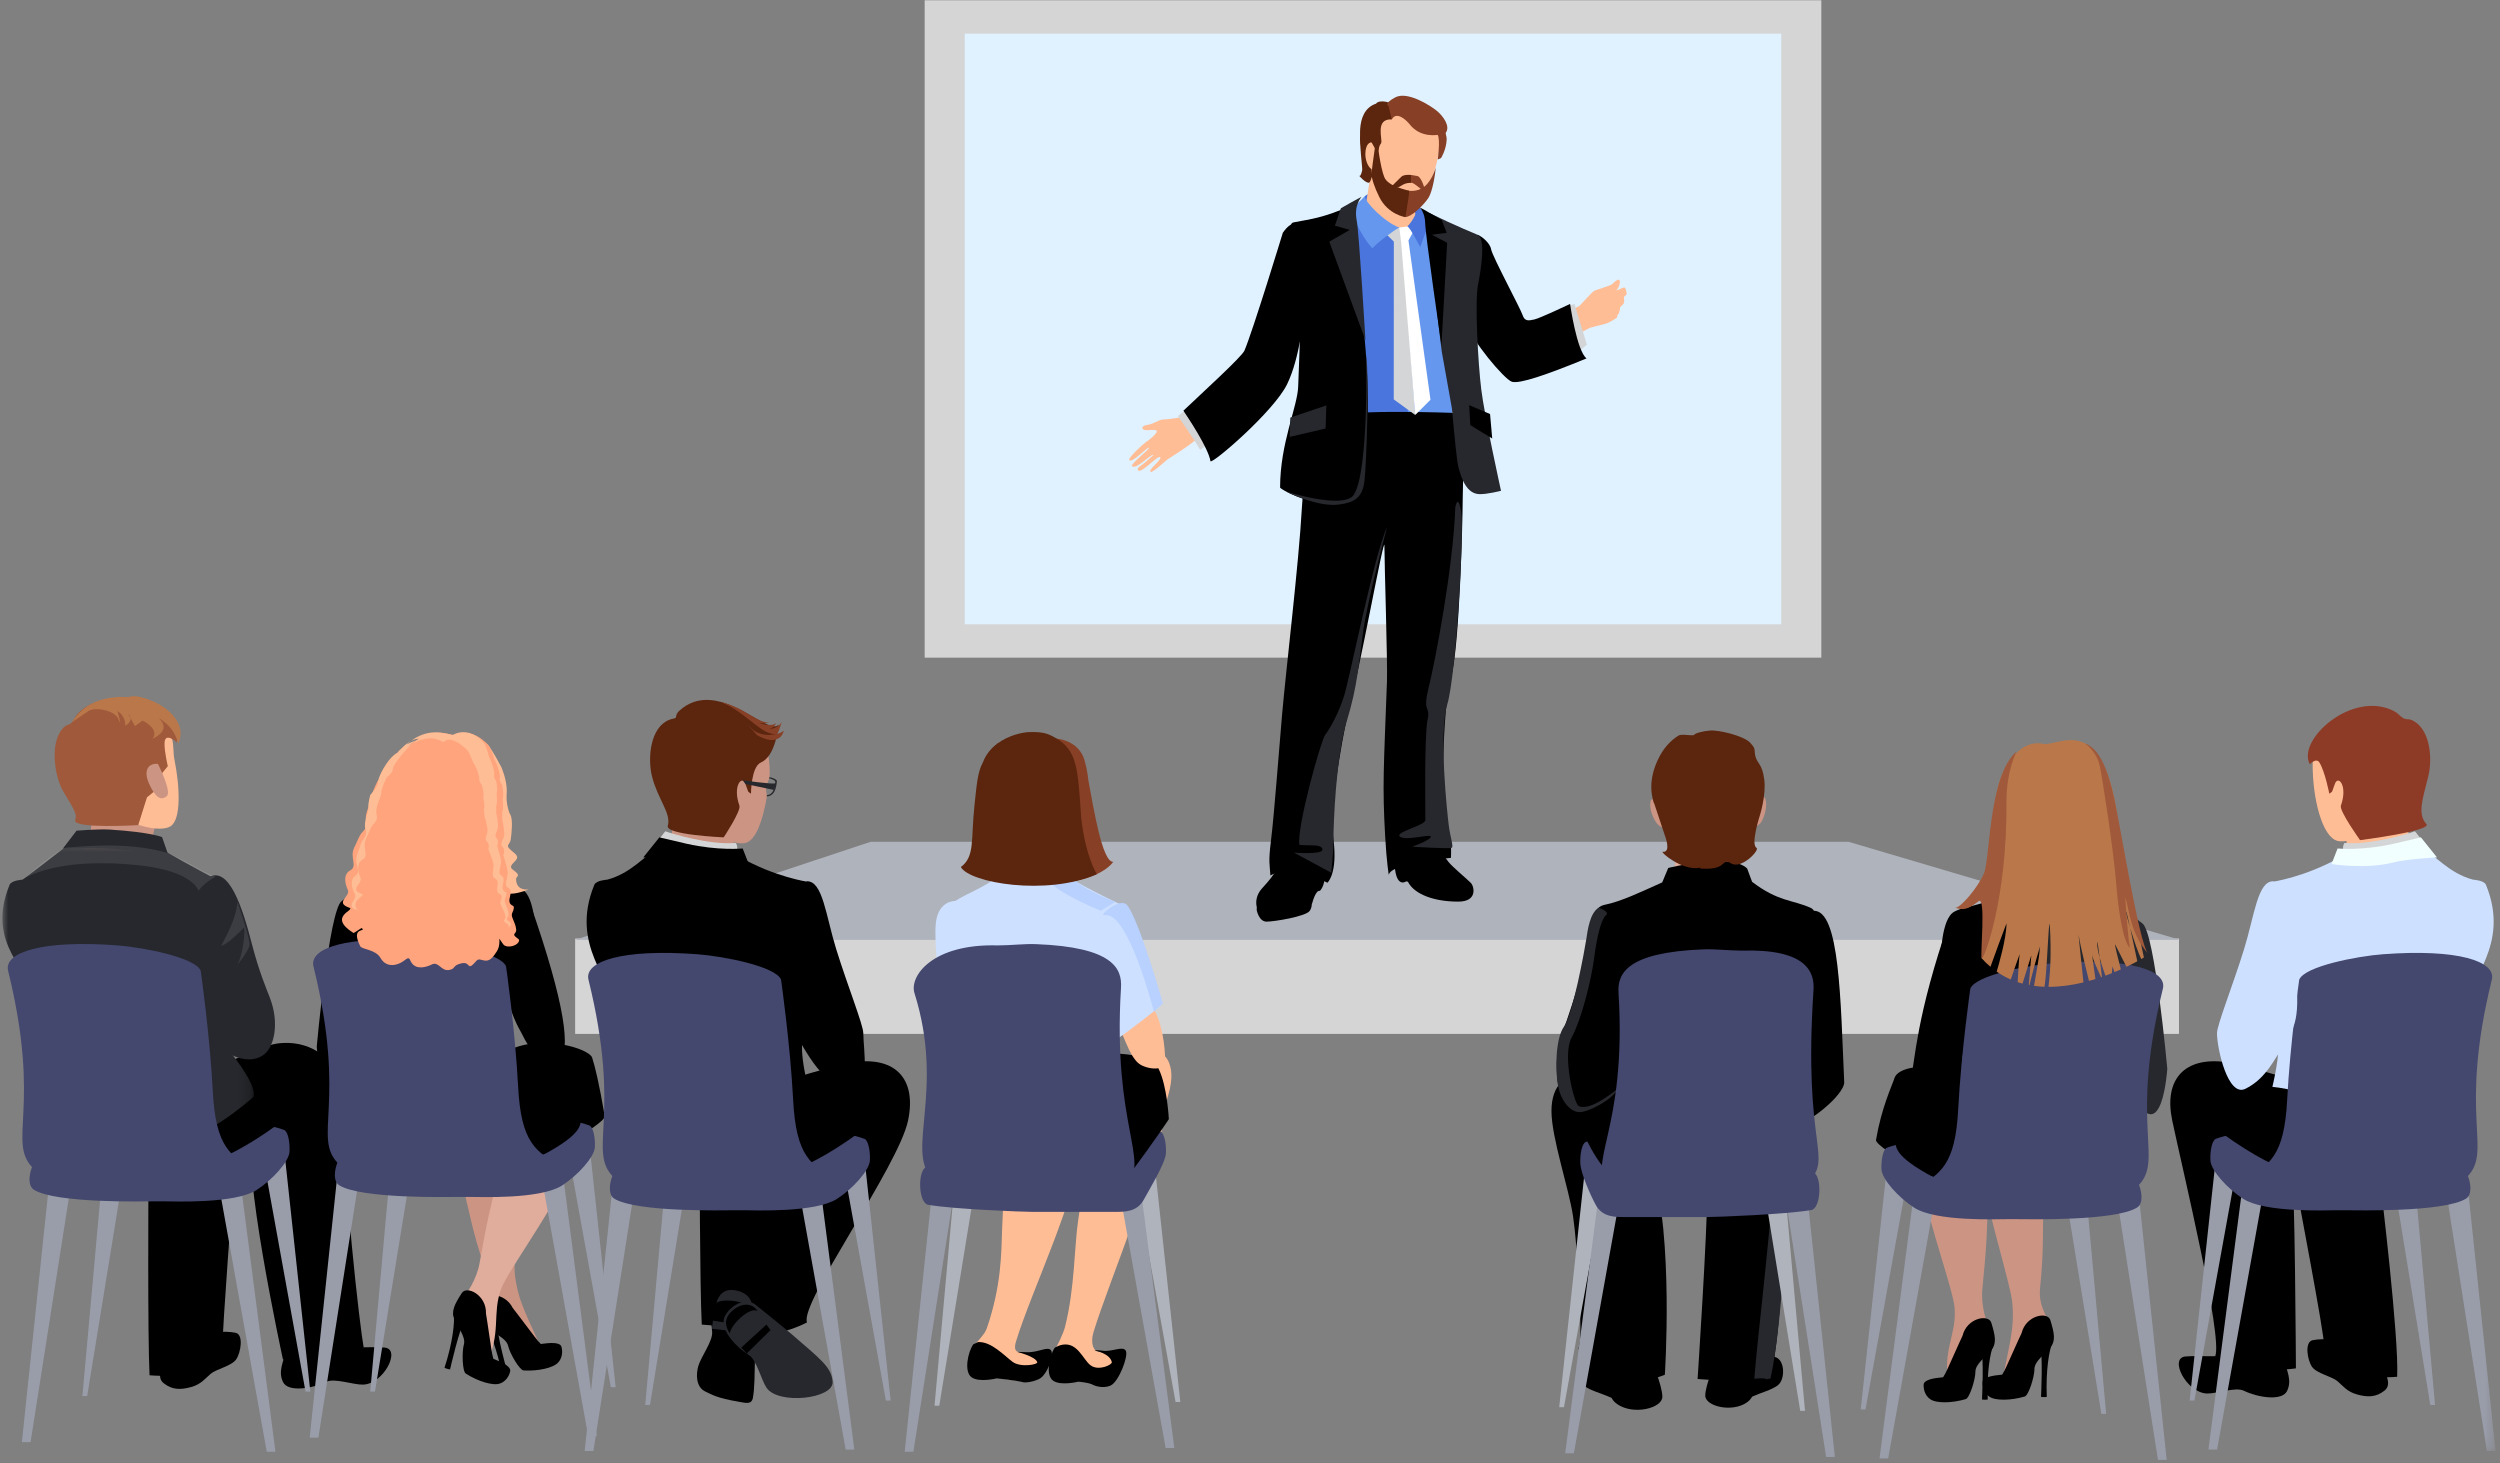<?xml version="1.0" encoding="UTF-8"?>
<svg width="217px" height="127px" viewBox="0 0 217 127" version="1.1" xmlns="http://www.w3.org/2000/svg" xmlns:xlink="http://www.w3.org/1999/xlink">
    <rect x="0" y="0" width="217" height="127" fill="#808080" stroke="none"/>
    <!-- Generator: Sketch 54.1 (76490) - https://sketchapp.com -->
    <title>violet - icon 5</title>
    <desc>Created with Sketch.</desc>
    <defs>
        <polygon id="path-1" points="0.034 0.409 4.455 0.409 4.455 23.804 0.034 23.804"></polygon>
        <polygon id="path-3" points="0 0.302 21.827 0.302 21.827 26.583 0 26.583"></polygon>
        <polygon id="path-5" points="1.022 3.698 0.582 2.45 4.315 0.07 4.823 0.646 4.676 2.078 4.515 2.362 3.737 2.784 2.307 3.111"></polygon>
    </defs>
    <g id="HD-Desktop" stroke="none" stroke-width="1" fill="none" fill-rule="evenodd">
        <g id="Main-HD-Desktop" transform="translate(-1056, -180)">
            <g id="1-promo" transform="translate(165, 179)">
                <g id="1" transform="translate(570, 0)">
                    <g id="icons/vector/2" transform="translate(321.208, 0)">
                        <g id="Group-312">
                            <polygon id="Fill-1" fill="#D5D5D5" points="49.715 90.742 188.928 90.742 188.928 82.466 49.715 82.466"></polygon>
                            <polygon id="Fill-2" fill="#AFB3BC" points="189.01 82.579 49.715 82.579 75.361 74.069 160.25 74.069"></polygon>
                            <g id="Group-311" transform="translate(0, 0.743)">
                                <path d="M206.437,103.194 C206.437,103.194 208.041,116.414 207.865,119.76 C203.437,120.144 201.469,118.062 201.522,117.07 C201.571,116.078 199.086,103.316 199.003,102.566 C198.92,101.818 197.208,96.285 199.197,95.261 C205.8,91.854 206.437,103.194 206.437,103.194" id="Fill-3" fill="#000000"></path>
                                <path d="M204.217,95.726 C201.676,94.834 194.69,92.668 192.988,92.445 C189.393,91.968 187.594,93.95 188.342,97.519 C189.182,101.52 192.755,116.334 192.073,117.976 C195.304,119.692 199.078,119.028 199.078,119.028 C199.078,119.028 198.997,102.464 198.697,101.134 C198.397,99.803 204.217,95.726 204.217,95.726" id="Fill-5" fill="#000000"></path>
                                <path d="M197.903,117.922 C198.353,119.344 198.74,120.096 198.308,120.996 C197.876,121.896 195.775,121.564 194.556,120.972 C193.833,120.622 192.208,121.236 191.367,121.214 C189.573,121.164 188.026,118.122 189.499,117.998 C190.97,117.874 192.836,118.192 193.506,117.632 C194.173,117.072 197.903,117.922 197.903,117.922" id="Fill-7" fill="#000000"></path>
                                <path d="M206.594,118.568 C206.757,119.48 207.491,120.388 206.757,120.97 C206.024,121.548 205.29,121.548 204.392,121.298 C203.496,121.05 203.169,120.553 202.681,120.14 C202.191,119.726 200.885,119.48 200.476,118.898 C200.072,118.32 199.801,116.722 200.538,116.584 C201.552,116.39 202.823,116.52 204.852,117.034 L206.594,118.568 Z" id="Fill-9" fill="#000000"></path>
                                <path d="M208.9,68.045 C208.64,68.912 208.659,72.092 208.989,73.433 C209.309,74.774 210.899,76.584 210.899,76.584 L203.503,77.996 C203.503,77.996 204.148,72.922 202.771,71.956 C201.921,71.363 208.9,68.045 208.9,68.045" id="Fill-11" fill="#FFBD95"></path>
                                <path d="M202.682,73.244 C203.998,73.582 207.522,71.863 208.181,69.282 C208.833,66.7 207.65,63.986 205.084,63.726 C202.285,63.438 200.541,63.886 200.53,66.548 C200.517,69.596 201.363,72.905 202.682,73.244 Z" id="Fill-13" fill="#FFBD95"></path>
                                <path d="M200.284,66.594 C199.124,64.471 203.991,60.113 207.594,61.982 C207.972,62.179 208.071,62.387 208.373,62.576 C208.659,62.756 208.805,62.634 209.07,62.738 C210.721,63.382 210.962,66.048 210.569,67.636 C210.072,69.636 209.606,70.91 210.402,71.782 C210.948,72.378 204.645,73.182 204.645,73.182 C204.645,73.182 202.821,70.636 202.98,70.188 C203.599,68.449 202.74,67.496 202.457,68.306 C202.241,68.924 202.209,68.982 202.209,68.982 L201.976,69.152 C201.976,69.152 201.608,67.238 201.115,66.44 C200.84,65.994 200.284,66.594 200.284,66.594" id="Fill-15" fill="#8D3B26"></path>
                                <path d="M209.927,73.777 C211.164,74.486 212.37,76.061 214.452,76.612 C214.452,76.612 215.412,76.662 215.573,77.059 C217.754,82.37 213.88,85.33 214.115,87.423 C215.073,95.974 211.695,98.822 211.409,99.906 C211.269,100.438 208.297,101.089 205.259,101.14 C203.612,101.664 196.735,99.594 196.175,99.131 C195.909,98.411 196.52,96.795 196.948,94.98 C198.022,90.458 197.364,90.596 197.175,88.26 C197.038,86.55 195.267,86.362 194.748,85.395 C194.223,84.418 197.017,76.802 197.017,76.802 C197.017,76.802 199.874,76.401 202.98,74.63 C203.742,74.196 205.644,74.823 205.644,74.823 L209.927,73.777 Z" id="Fill-17" fill="#CEE0FF"></path>
                                <path d="M209.404,72.41 C209.172,72.528 205.517,73.649 203.298,73.422 C202.963,73.852 203.362,74.92 203.362,74.92 C203.362,74.92 209.972,74.034 210.165,73.76 C210.359,73.486 209.404,72.41 209.404,72.41" id="Fill-19" fill="#D4D5D6"></path>
                                <path d="M209.927,72.94 L211.322,74.678 C211.322,74.678 208.655,74.82 207.547,75.112 C205.181,75.74 202.17,75.258 202.17,75.258 L202.694,73.905 C202.694,73.905 204.825,74.112 207.543,73.498 C208.508,73.281 209.927,72.94 209.927,72.94" id="Fill-21" fill="#F2FFFF"></path>
                                <g id="Group-25" transform="translate(211.953, 102.4)">
                                    <mask id="mask-2" fill="white">
                                        <use xlink:href="#path-1"></use>
                                    </mask>
                                    <g id="Clip-24"></g>
                                    <polygon id="Fill-23" fill="#999DAA" mask="url(#mask-2)" points="4.455 23.804 3.701 23.804 0.034 0.409 1.991 0.409"></polygon>
                                </g>
                                <polygon id="Fill-26" fill="#999DAA" points="192.235 126.076 191.484 126.076 194.516 102.68 196.443 102.68"></polygon>
                                <polygon id="Fill-28" fill="#999DAA" points="211.154 122.208 210.741 122.208 207.671 103.364 209.452 103.364"></polygon>
                                <polygon id="Fill-30" fill="#999DAA" points="190.266 121.822 189.853 121.822 192.132 100.748 193.684 102.978"></polygon>
                                <path d="M213.543,101.583 C212.82,100.878 212.539,100.653 212.02,100.298 C211.787,100.136 209.357,97.85 209.357,97.85 L193.13,98.816 C193.13,98.816 192.655,98.913 192.131,99.106 C191.789,99.232 191.612,100.193 191.655,100.988 C191.702,101.858 193.151,103.45 194.511,104.32 C196.405,105.534 201.713,105.308 202.47,105.308 L203.473,105.308 C204.23,105.308 211.968,105.5 213.859,104.288 C214.552,103.845 214.147,102.173 213.543,101.583" id="Fill-32" fill="#44476E"></path>
                                <path d="M191.339,97.53 C192.862,98.946 196.287,101.135 197.683,101.519 C199.078,101.906 204.534,100.104 205.295,98.432 C206.058,96.756 198.825,94.569 196.54,94.569 C194.257,94.569 191.339,97.53 191.339,97.53" id="Fill-34" fill="#000000"></path>
                                <path d="M199.363,85.298 C199.806,84.144 204.345,83.256 206.621,83.086 C213.163,82.595 216.474,83.7 216.08,85.298 C213.132,97.272 216.206,100.104 213.925,102.42 C212.654,103.708 192.236,103.97 194.515,102.68 C196.794,101.391 198.063,100.618 198.317,95.726 C198.572,90.835 199.363,85.298 199.363,85.298" id="Fill-36" fill="#44476E"></path>
                                <path d="M197.127,76.754 C195.747,76.706 195.481,79.734 194.573,82.66 C193.591,85.821 192.227,89.232 192.227,89.934 C192.227,91.284 193.178,95.532 194.7,94.761 C196.223,93.988 196.984,92.83 198.698,89.74 C200.412,86.652 197.127,76.754 197.127,76.754" id="Fill-38" fill="#CEE0FF"></path>
                                <path d="M153.657,118.024 C152.59,118.054 151.784,118.206 151.161,118.422 C151.073,118.224 150.987,118.022 150.908,117.822 L148.707,118.429 C148.707,118.429 147.808,120.486 147.808,121.4 C147.808,122.316 150.12,122.9 151.428,121.984 C151.64,121.836 151.78,121.668 151.874,121.488 C152.718,121.106 153.509,120.934 154.091,120.512 C154.825,119.98 154.729,117.994 153.657,118.024" id="Fill-40" fill="#000000"></path>
                                <path d="M155.165,101.869 C154.349,108.502 154.588,114.887 153.454,119.924 C150.625,120.258 147.143,119.954 147.143,119.954 C147.143,119.954 147.992,107.154 147.985,103.475 C147.973,99.067 149.612,99.648 149.612,99.648 C149.294,96.25 155.934,95.591 155.165,101.869" id="Fill-42" fill="#000000"></path>
                                <path d="M153.474,119.904 C154.609,114.866 155.063,102.144 155.063,102.144 C155.063,102.144 154.816,101.45 154.943,99.97 C155.307,95.73 154.283,95.117 153.778,102.182 C153.338,108.364 152.343,116.374 152.065,119.93 C153.693,119.797 152.609,120.118 153.474,119.904" id="Fill-44" fill="#26282D"></path>
                                <path d="M143.109,118.276 L140.72,117.616 C140.635,117.834 140.542,118.052 140.447,118.266 C139.771,118.032 138.897,117.868 137.743,117.836 C136.577,117.802 136.472,119.956 137.269,120.534 C137.902,120.992 138.758,121.178 139.676,121.592 C139.775,121.788 139.931,121.972 140.16,122.132 C141.577,123.122 144.084,122.488 144.084,121.497 C144.084,120.506 143.109,118.276 143.109,118.276" id="Fill-46" fill="#000000"></path>
                                <path d="M143.184,101.326 C142.631,99.461 143.501,96.015 143.501,96.015 C142.744,95.95 137.632,93.377 137.632,93.377 C135.729,93.377 134.459,94.375 134.459,96.692 C134.459,99.01 135.95,103.322 136.333,105.832 C136.712,108.343 137.22,116.422 136.84,117.194 C136.681,117.516 137.424,117.859 138.341,118.152 C140.724,121.312 144.3,119.582 144.3,119.582 C144.3,119.582 145.088,107.763 143.184,101.326" id="Fill-48" fill="#000000"></path>
                                <polygon id="Fill-50" fill="#AFB3BC" points="156.466 122.722 156.053 122.722 152.983 103.878 154.763 103.878"></polygon>
                                <polygon id="Fill-52" fill="#AFB3BC" points="135.544 122.402 135.13 122.402 137.409 101.326 138.962 103.558"></polygon>
                                <path d="M157.205,79.313 C159.489,79.216 159.55,87.062 159.87,94.183 C159.918,95.234 156.724,98.007 154.635,98.334 C153.864,98.454 150.077,97.35 150.077,97.35 L155.412,93.52 L154.787,88.492 L155.421,83.723 L157.205,79.313 Z" id="Fill-54" fill="#000000"></path>
                                <path d="M143.828,69.823 C143.415,69.676 143.062,69.365 143.028,70.046 C142.995,70.73 143.465,71.667 143.774,71.905 C144.082,72.148 144.478,72.176 144.463,72.055 C144.447,71.94 143.828,69.823 143.828,69.823" id="Fill-56" fill="#CC9483"></path>
                                <path d="M152.253,69.684 C152.642,69.484 152.956,69.131 153.074,69.803 C153.189,70.476 152.837,71.464 152.568,71.742 C152.29,72.022 151.901,72.102 151.901,71.98 C151.901,71.863 152.253,69.684 152.253,69.684" id="Fill-58" fill="#CC9483"></path>
                                <path d="M148.21,79.764 L144.619,78.36 C144.619,78.36 145.607,73.188 145.607,72.669 L148.013,72.472 L148.013,72.471 L148.025,72.472 L148.037,72.471 L148.037,72.472 L150.399,72.588 C150.399,73.108 151.245,77.65 151.245,77.65 L148.21,79.764 Z" id="Fill-60" fill="#E0AC9B"></path>
                                <polygon id="Fill-62" fill="#999DAA" points="159.056 126.718 158.301 126.718 154.632 103.323 156.59 103.323"></polygon>
                                <polygon id="Fill-64" fill="#999DAA" points="136.403 126.398 135.652 126.398 138.685 103.002 140.611 103.002"></polygon>
                                <path d="M157.331,102.098 C156.608,101.393 156.328,101.168 155.808,100.81 C155.574,100.65 153.145,98.365 153.145,98.365 L138.441,99.089 C138.441,99.089 137.965,99.186 137.441,99.38 C137.1,99.506 136.922,100.466 136.965,101.262 C137.013,102.131 137.847,103.996 138.299,104.834 C138.869,105.896 139.953,105.896 140.709,105.896 L148.006,105.896 C148.763,105.896 154.826,105.672 157.015,105.286 C157.82,105.144 157.936,102.688 157.331,102.098" id="Fill-66" fill="#44476E"></path>
                                <path d="M157.584,82.114 C157.584,82.114 157.883,79.474 156.952,79.055 C155.361,78.342 154.159,78.54 151.876,76.802 C151.804,76.581 151.573,76.028 151.447,75.644 C150.004,74.227 144.596,75.596 144.596,75.596 L144.072,76.85 C142.295,77.639 140.539,78.504 139.06,78.798 C136.892,79.224 138.362,85.298 138.362,85.298 C138.362,85.298 140.929,91.64 140.882,93.3 C140.849,94.552 139.948,97.459 139.948,102.679 C139.948,103.014 156.062,102.679 156.062,102.679 C156.062,99.302 155.015,94.362 154.988,93.382 C154.943,91.721 155.473,88.33 155.707,87.617 C155.939,86.904 157.584,82.114 157.584,82.114" id="Fill-68" fill="#000000"></path>
                                <path d="M152.931,67.926 C152.756,66.57 152.352,66.57 152.174,65.95 C152.001,65.332 152.282,65.332 151.697,64.716 C151.109,64.1 148.932,63.606 148.225,63.666 C147.572,63.726 146.872,63.902 146.831,64.065 C146.417,64.122 145.733,63.934 145.452,64.122 C144.807,64.554 144.172,65.142 143.642,66.316 C143.115,67.488 143.057,68.476 143.174,69.217 C143.29,69.955 143.38,70.002 143.38,70.002 L144.31,72.8 C144.31,72.8 144.887,74.27 144.12,74.196 C143.854,74.172 145.816,75.904 147.389,75.572 C147.372,75.621 147.362,75.652 147.362,75.652 C148.231,75.696 148.912,75.652 149.325,75.262 C149.602,75.002 149.694,75.002 150.092,75.22 C150.99,75.708 152.567,74.024 152.256,73.848 C151.733,73.548 152.542,71.054 152.542,71.054 C152.542,71.054 153.109,69.283 152.931,67.926" id="Fill-70" fill="#5B250E"></path>
                                <path d="M137.03,98.237 C137.41,98.913 138.933,102.776 141.026,102.872 C143.121,102.968 139.789,94.278 139.789,94.278 L137.03,98.237 Z" id="Fill-72" fill="#000000"></path>
                                <path d="M139.758,79.184 C138.679,78.797 138.488,80.664 137.982,81.822 C137.474,82.98 136.649,86.652 135.317,90.126 C134.597,92.005 134.84,96.402 136.236,96.53 C137.632,96.66 139.82,96.049 140.836,94.504 C141.852,92.959 142.738,88.452 142.866,86.65 C142.994,84.848 139.758,79.184 139.758,79.184" id="Fill-74" fill="#000000"></path>
                                <path d="M138.552,79.055 C137.79,79.506 137.601,80.988 137.475,81.824 C137.347,82.66 136.315,88.324 135.554,89.354 C134.792,90.383 134.778,93.232 135.031,94.52 C135.284,95.807 136.078,96.789 136.902,96.789 C137.727,96.789 139.805,95.646 140.169,94.826 C140.254,94.636 138.014,96.74 136.84,96.274 C136.409,96.101 135.38,91.802 136.206,90.32 C137.029,88.84 137.918,85.364 138.172,83.368 C138.425,81.374 138.807,80.022 139.187,79.7 C139.568,79.376 138.552,79.055 138.552,79.055" id="Fill-76" fill="#26282D"></path>
                                <path d="M150.979,82.77 C149.82,82.769 148.684,82.62 147.657,82.66 C140.931,82.918 140.179,84.796 140.28,86.442 C141.027,98.527 137.366,101.248 139.504,103.516 C139.398,103.816 155.428,104.224 156.697,102.936 C158.981,100.618 156.284,100.04 157.205,86.2 C157.308,84.654 156.637,82.602 150.979,82.77" id="Fill-78" fill="#44476E"></path>
                                <path d="M172.051,93.604 C171.212,94.446 171.306,98.684 172.118,103.497 C172.616,106.46 174.329,111.845 174.462,113.363 C174.667,115.758 174.175,116.904 173.479,120.736 C173.375,121.3 176.982,117.726 177.086,117.056 C177.233,116.118 177.786,115.638 177.571,114.973 C177.31,114.156 176.725,113.517 176.873,112.012 C177.232,108.404 177.058,107.534 177.19,102.679 C177.329,97.598 175.46,90.178 172.051,93.604" id="Fill-80" fill="#CC9483"></path>
                                <path d="M177.761,114.844 C177.523,114.072 175.643,114.416 175.263,115.978 C175.263,115.978 174.811,116.936 173.954,118.866 C173.833,119.142 173.704,119.37 173.577,119.576 C172.782,119.648 171.904,119.78 171.885,120.228 C171.86,120.794 172.131,121.26 172.458,121.478 C172.965,121.854 174.341,121.83 175.541,121.474 C175.876,121.376 176.382,119.77 176.382,119.092 C176.382,118.416 177.285,117.804 177.761,117.226 C178.238,116.648 178.113,115.984 177.761,114.844" id="Fill-82" fill="#000000"></path>
                                <path d="M177.951,116.776 C177.666,117.404 177.356,119.19 177.452,121.506 C177.167,121.554 176.953,121.506 176.953,121.506 C176.953,121.506 177.142,117.644 176.857,117.162 C176.572,116.678 177.951,116.776 177.951,116.776" id="Fill-84" fill="#000000"></path>
                                <path d="M166.468,94.054 C165.63,94.896 165.976,98.878 166.788,103.69 C167.287,106.653 169.317,112.232 169.45,113.75 C169.655,116.144 168.336,117.46 168.956,120.538 C169.069,121.104 169.863,120.888 170.846,119.094 C171.341,118.186 172.711,116.475 172.496,115.81 C172.237,114.992 171.711,113.646 171.861,112.142 C172.219,108.534 172.27,107.568 172.404,102.715 C172.545,97.633 169.876,90.628 166.468,94.054" id="Fill-86" fill="#CC9483"></path>
                                <path d="M172.638,115.07 C172.401,114.297 170.521,114.642 170.139,116.204 C170.139,116.204 169.688,117.162 168.832,119.094 C168.711,119.366 168.583,119.596 168.455,119.802 C167.658,119.874 166.78,120.006 166.763,120.452 C166.738,121.02 167.008,121.488 167.335,121.704 C167.842,122.08 169.219,122.056 170.419,121.7 C170.754,121.6 171.258,119.994 171.258,119.318 C171.258,118.642 172.163,118.032 172.638,117.452 C173.114,116.872 172.989,116.21 172.638,115.07" id="Fill-88" fill="#000000"></path>
                                <path d="M172.828,117 C172.544,117.628 172.233,119.414 172.33,121.732 C172.043,121.78 171.83,121.732 171.83,121.732 C171.83,121.732 172.02,117.87 171.734,117.386 C171.449,116.904 172.828,117 172.828,117" id="Fill-90" fill="#000000"></path>
                                <path d="M169.64,93.668 C166.722,92.252 164.501,93.023 164.246,93.796 C163.993,94.568 163.105,96.402 162.63,99.202 C162.512,99.889 169.292,103.547 169.292,103.547 L169.64,93.668 Z" id="Fill-92" fill="#000000"></path>
                                <path d="M175.114,77.154 C171.95,79.036 170.622,78.756 169.431,79.387 C168.242,80.012 168.261,83.537 168.261,83.537 C168.261,83.537 170.155,86.04 170.309,86.591 C170.425,87.004 171.268,89.592 171.049,91.85 C170.889,93.49 169.478,94.549 168.568,97.807 C168.47,98.158 179.215,97.072 179.215,97.072 L180.168,83.976 C180.168,83.976 175.663,81.876 174.983,78.081 L175.114,77.154 Z" id="Fill-94" fill="#000000"></path>
                                <path d="M181.692,77.858 C184.466,79.416 184.67,79.606 185.755,80.408 C186.843,81.202 187.913,93.023 187.913,93.023 C187.913,93.023 187.469,100.168 184.898,95.244 C184.802,95.06 184.713,86.854 184.676,86.941 C184.503,87.33 183.527,90.011 183.85,93.703 C183.988,95.336 185.522,96.131 185.33,98.761 C185.312,99.021 177.252,96.536 177.252,96.536 L176.658,78.872 L181.692,77.858 Z" id="Fill-96" fill="#26282D"></path>
                                <path d="M168.993,80.162 C166.133,88.436 166.024,92.186 165.61,94.302 C165.253,96.14 170.741,98.558 170.741,98.558 L173.511,93.411 C173.511,93.411 170.065,93.232 170.085,92.766 C170.14,91.232 171.02,87.077 171.08,86.901 C171.243,86.43 168.993,80.162 168.993,80.162" id="Fill-98" fill="#000000"></path>
                                <polygon id="Fill-100" fill="#999DAA" points="187.86 126.976 187.105 126.976 183.437 103.581 185.394 103.581"></polygon>
                                <polygon id="Fill-102" fill="#999DAA" points="163.685 126.848 162.934 126.848 165.966 103.453 167.893 103.453"></polygon>
                                <polygon id="Fill-104" fill="#999DAA" points="182.606 122.98 182.192 122.98 179.122 104.136 180.902 104.136"></polygon>
                                <polygon id="Fill-106" fill="#999DAA" points="161.716 122.594 161.303 122.594 163.581 101.52 165.134 103.75"></polygon>
                                <path d="M184.993,102.356 C184.27,101.651 183.989,101.426 183.47,101.069 C183.237,100.908 180.807,98.623 180.807,98.623 L164.58,99.589 C164.58,99.589 164.106,99.686 163.581,99.878 C163.239,100.004 163.062,100.966 163.104,101.762 C163.152,102.63 164.601,104.222 165.96,105.092 C167.854,106.305 173.164,106.08 173.92,106.08 L174.922,106.08 C175.679,106.08 183.418,106.272 185.311,105.059 C186.003,104.616 185.597,102.946 184.993,102.356" id="Fill-108" fill="#44476E"></path>
                                <path d="M182.329,93.988 C182.518,97.138 183.471,101.647 181.695,102.42 C179.918,103.194 169.894,103.838 167.102,102.162 C166.578,101.85 164.275,100.629 164.343,99.492 C164.445,97.745 167.211,95.801 167.737,94.568 C168.608,92.532 182.329,93.988 182.329,93.988" id="Fill-110" fill="#000000"></path>
                                <path d="M170.815,86.072 C171.256,84.916 175.796,84.029 178.073,83.858 C184.613,83.368 187.925,84.473 187.531,86.072 C184.582,98.044 187.658,100.876 185.375,103.194 C184.104,104.483 163.687,104.743 165.965,103.453 C168.244,102.162 169.513,101.391 169.766,96.498 C170.021,91.608 170.815,86.072 170.815,86.072" id="Fill-112" fill="#44476E"></path>
                                <path d="M173.104,84.595 C173.498,84.868 173.905,85.097 174.324,85.278 C174.51,84.74 175.15,82.89 175.097,83.11 C175.048,83.306 174.963,84.804 174.926,85.51 C175.06,85.554 175.2,85.591 175.337,85.63 L175.35,85.621 L176.111,83.176 L175.89,85.756 C175.91,85.76 175.929,85.764 175.948,85.768 C176.115,85.09 176.494,83.604 176.873,82.403 C176.873,82.886 176.479,85.096 176.345,85.83 C176.647,85.872 176.951,85.9 177.254,85.91 C177.539,84.21 177.649,78.099 177.76,81.438 C177.851,84.154 177.651,85.384 177.599,85.914 C178.636,85.916 179.67,85.764 180.635,85.529 C180.505,84.298 180.13,80.753 180.235,81.501 C180.356,82.362 181.053,85.148 181.117,85.403 C181.308,85.352 181.495,85.296 181.676,85.238 C181.617,84.806 181.415,83.384 181.377,83.112 C181.428,83.466 181.942,84.604 182.164,85.08 C182.187,85.072 182.213,85.062 182.239,85.054 C182.199,84.701 182.122,84.022 182.044,83.39 C181.92,82.93 181.823,82.467 181.823,82.145 C181.823,81.694 181.932,82.487 182.044,83.39 C182.222,84.048 182.458,84.701 182.545,84.944 C182.736,84.874 182.923,84.804 183.1,84.732 L183.154,84.141 L183.332,84.637 C183.523,84.557 183.707,84.478 183.881,84.4 C183.746,83.882 183.243,81.94 183.408,82.274 C183.557,82.577 184.129,83.698 184.371,84.176 C184.749,83.994 185.064,83.83 185.309,83.698 C185.19,83.126 184.927,81.876 184.698,80.836 C184.467,80.074 184.295,79.418 184.295,79.248 C184.295,79.062 184.48,79.85 184.698,80.836 C184.999,81.828 185.399,82.998 185.652,83.504 C185.802,83.418 185.882,83.368 185.882,83.368 C185.882,83.368 183.955,74.474 183.598,71.332 C183.028,66.31 181.249,65.089 181.249,65.089 C179.727,63.832 177.859,64.986 177.19,64.83 C174.97,64.316 173.269,67.202 173.066,69.466 C172.685,73.713 172.559,79.442 171.798,83.432 C172.043,83.71 172.301,83.952 172.564,84.176 C172.887,83.28 173.537,81.488 173.954,80.408 C173.954,81.701 173.275,84.029 173.104,84.595" id="Fill-114" fill="#BA784A"></path>
                                <path d="M174.843,65.473 C172.369,67.598 172.559,74.806 171.989,76.094 C171.416,77.382 169.958,79.055 169.514,79.055 C170.466,79.376 170.909,78.927 171.543,78.476 C172.178,78.024 171.67,83.11 171.798,83.432 C171.924,83.754 174.018,78.476 173.954,69.916 C173.934,67.14 174.843,65.473 174.843,65.473" id="Fill-116" fill="#A0593A"></path>
                                <path d="M180.776,64.797 C181.98,65.184 182.773,67.018 183.344,69.722 C183.916,72.425 185.469,82.048 186.23,83.014 C184.677,81.277 184.582,79.022 184.264,78.121 C184.264,78.121 184.487,81.824 184.677,82.531 C184.106,82.081 183.661,79.376 183.47,76.866 C183.28,74.356 182.286,67.762 182.043,66.696 C181.758,65.442 180.776,64.797 180.776,64.797" id="Fill-118" fill="#A0593A"></path>
                                <path d="M101.056,95.792 C101.564,94.183 101.564,93.314 101.279,92.542 C100.575,90.641 97.884,91.608 96.551,92.766 L96.114,95.439 C94.922,96.254 94.015,101.906 93.38,106.154 C93.031,108.496 93.094,112.044 92.238,115.423 C92.076,116.064 91.546,117.084 91.319,117.516 C90.969,118.176 91.221,119.254 91.857,119.672 C92.194,119.892 93.063,119.93 94.776,120.124 C96.941,120.534 96.893,117.91 96.893,117.91 C96.893,117.91 95.554,117.696 95.029,117.564 C94.776,117.5 94.394,116.92 94.712,115.874 C96.048,111.471 100.819,100.282 101.056,95.792" id="Fill-120" fill="#FFBD95"></path>
                                <path d="M91.762,117.04 C93.285,116.558 93.759,118.255 94.458,118.769 C95.156,119.286 96.346,118.714 96.298,118.49 C96.131,117.716 94.808,117.482 94.808,117.482 C94.808,117.482 94.894,117.408 95.513,117.5 C96.322,117.62 97.257,117.048 97.511,117.5 C97.764,117.952 96.9,120.194 96.202,120.516 C95.505,120.84 94.727,120.492 94.727,120.492 C94.348,120.252 93.38,120.188 93.38,120.188 C93.38,120.188 91.857,120.574 91.19,120.09 C90.524,119.608 90.873,117.91 91.35,117.233 L91.762,117.04 Z" id="Fill-122" fill="#000000"></path>
                                <polygon id="Fill-124" fill="#AFB3BC" points="80.909 122.272 81.322 122.272 84.392 103.428 82.612 103.428"></polygon>
                                <polygon id="Fill-126" fill="#AFB3BC" points="101.83 121.95 102.244 121.95 99.965 100.875 98.413 103.105"></polygon>
                                <polygon id="Fill-128" fill="#999DAA" points="78.319 126.266 79.074 126.266 82.741 102.872 80.784 102.872"></polygon>
                                <polygon id="Fill-130" fill="#999DAA" points="100.971 125.946 101.723 125.946 98.69 102.55 96.763 102.55"></polygon>
                                <path d="M93.633,99.46 C94.141,97.851 94.141,96.982 93.856,96.208 C93.153,94.308 90.333,94.954 89.002,96.112 L88.563,98.786 C87.372,99.6 86.908,103.065 86.782,106.797 C86.702,109.164 86.718,111.817 85.45,115.552 C85.236,116.176 84.471,116.794 84.243,117.226 C83.895,117.886 84.147,118.964 84.782,119.384 C85.119,119.604 86.591,119.93 88.305,120.124 C90.469,120.534 90.398,118.48 90.398,118.48 C90.398,118.48 89.05,117.808 88.526,117.676 C88.272,117.612 87.67,117.724 87.987,116.68 C89.324,112.278 93.395,103.95 93.633,99.46" id="Fill-132" fill="#FFBD95"></path>
                                <path d="M84.688,116.75 C85.83,116.678 86.988,117.95 87.686,118.466 C88.383,118.98 89.899,118.706 89.827,118.49 C89.666,117.998 88.114,117.612 88.114,117.612 C88.114,117.612 87.973,117.583 88.922,117.627 C89.938,117.676 90.786,117.048 91.04,117.499 C91.294,117.952 90.668,119.64 89.969,119.962 C89.271,120.284 88.685,120.252 88.685,120.252 C87.924,120.059 86.306,119.898 86.306,119.898 C86.306,119.898 84.783,120.284 84.118,119.8 C83.45,119.318 83.801,117.62 84.275,116.943 L84.688,116.75 Z" id="Fill-134" fill="#000000"></path>
                                <path d="M80.044,101.648 C80.766,100.941 81.047,100.716 81.566,100.36 C81.8,100.199 84.229,97.914 84.229,97.914 L99.518,98.188 C99.518,98.188 99.993,98.285 100.516,98.478 C100.858,98.604 101.037,99.566 100.994,100.36 C100.946,101.23 99.527,103.544 99.076,104.382 C98.505,105.446 97.422,105.446 96.665,105.446 L89.368,105.446 C88.611,105.446 82.549,105.219 80.359,104.834 C79.555,104.692 79.439,102.236 80.044,101.648" id="Fill-136" fill="#44476E"></path>
                                <path d="M91.16,101.712 C91.921,102.872 96.801,103.607 97.631,102.486 C100.296,98.88 101.247,97.402 101.247,97.402 C101.247,97.402 101.119,94.569 100.358,93.023 C99.686,91.658 95.919,91.349 93.253,92.122 C90.589,92.894 91.16,101.712 91.16,101.712" id="Fill-138" fill="#000000"></path>
                                <path d="M96.298,87.874 C97.186,89.676 97.822,92.186 98.836,92.702 C99.852,93.216 100.93,93.023 100.93,92.508 C100.93,91.991 100.898,89.644 100.01,87.97 C99.122,86.296 97.725,81.824 97.725,81.824 L96.298,87.874 Z" id="Fill-140" fill="#FFBD95"></path>
                                <path d="M86.639,76.078 C85.609,77.268 82.853,78.058 82.309,78.83 C81.766,79.602 83.819,88.259 82.732,93.924 C82.511,95.076 94.205,96.112 94.205,96.112 L95.775,86.072 L97.202,78.83 C97.202,78.83 94.269,77.478 92.586,76.416 C91.04,75.44 86.639,76.078 86.639,76.078" id="Fill-142" fill="#CEE0FF"></path>
                                <path d="M96.602,78.797 C97.448,78.797 97.569,78.54 98.052,79.828 C98.535,81.115 100.486,87.617 100.486,87.617 C100.486,87.617 97.62,89.901 96.774,90.416 C95.929,90.932 94.671,85.75 94.671,84.976 C94.671,84.204 96.602,78.797 96.602,78.797" id="Fill-144" fill="#CEE0FF"></path>
                                <path d="M83.061,78.476 C81.974,78.348 81.128,78.99 81.008,80.536 C80.888,82.081 81.249,87.616 82.336,87.874 C83.422,88.132 85.113,86.458 85.113,86.458 L83.061,78.476 Z" id="Fill-146" fill="#CEE0FF"></path>
                                <path d="M86.396,82.319 C87.555,82.317 88.69,82.168 89.718,82.208 C96.444,82.466 97.196,84.345 97.095,85.99 C96.348,98.076 99.672,100.992 97.535,103.258 C97.642,103.56 81.947,103.772 80.677,102.484 C78.393,100.166 81.833,94.954 79.168,86.458 C78.704,84.98 80.738,82.152 86.396,82.319" id="Fill-148" fill="#44476E"></path>
                                <path d="M92.492,75.837 C92.745,77.125 96.615,78.54 96.615,78.54 L95.347,79.313 C95.347,79.313 90.207,77.255 90.525,76.03 C90.842,74.808 92.492,75.837 92.492,75.837" id="Fill-150" fill="#B8D1FF"></path>
                                <path d="M95.664,79.7 C95.051,79.828 97.011,78.07 97.631,78.83 C98.677,80.117 100.74,87.358 100.74,87.358 L99.946,88.068 C99.946,88.068 97.725,79.264 95.664,79.7" id="Fill-152" fill="#B8D1FF"></path>
                                <path d="M94.261,67.988 C94.214,67.438 94.015,66.388 93.813,65.924 C93.142,64.382 91.199,64.224 90.847,64.438 C90.847,64.438 89.18,74.308 89.076,75.033 C88.99,75.62 89.935,75.65 91.15,75.033 C91.216,76.198 91.749,76.661 91.925,76.72 C92.582,76.942 95.41,76.43 96.434,75.057 C95.45,75.182 94.675,70.136 94.261,67.988" id="Fill-154" fill="#873F26"></path>
                                <path d="M91.447,64.328 C90.776,63.937 90.354,63.774 89.171,63.8 C88.491,63.818 87.344,64.09 86.393,64.778 C86.384,64.775 86.364,64.772 86.364,64.772 C86.346,64.792 86.327,64.814 86.31,64.836 C85.804,65.222 85.364,65.746 85.097,66.46 C84.657,67.24 84.57,68.341 84.382,70.108 C84.055,73.214 84.425,74.6 83.193,75.514 C83.933,76.886 90.615,78.052 95.001,76.138 C95.001,76.138 94.016,74.641 93.633,71.202 C93.361,66.876 93.251,65.38 91.447,64.328" id="Fill-156" fill="#5B250E"></path>
                                <path d="M12.678,103.065 C12.678,103.065 12.598,116.284 12.773,119.63 C17.201,120.014 19.171,117.932 19.119,116.94 C19.067,115.95 20.028,103.188 20.113,102.438 C20.196,101.688 21.908,96.157 19.918,95.132 C13.317,91.725 12.678,103.065 12.678,103.065" id="Fill-158" fill="#000000"></path>
                                <path d="M13.884,94.954 C16.425,94.062 22.142,91.06 23.845,90.835 C27.441,90.359 29.999,93.106 29.759,96.748 C29.427,101.776 31.076,115.81 31.357,117.204 C28.126,118.92 24.351,118.256 24.351,118.256 C24.351,118.256 20.545,100.746 21.815,98.558 C22.497,97.38 13.884,94.954 13.884,94.954" id="Fill-160" fill="#000000"></path>
                                <path d="M24.766,117.15 C24.317,118.57 23.93,119.324 24.362,120.224 C24.794,121.122 26.895,120.792 28.113,120.2 C28.836,119.85 30.462,120.466 31.303,120.442 C33.096,120.392 34.643,117.35 33.172,117.226 C31.698,117.102 29.832,117.42 29.163,116.86 C28.496,116.302 24.766,117.15 24.766,117.15" id="Fill-162" fill="#000000"></path>
                                <path d="M14.172,117.926 C14.008,118.836 13.273,119.744 14.008,120.326 C14.741,120.904 15.478,120.904 16.375,120.654 C17.269,120.406 17.597,119.909 18.086,119.496 C18.575,119.084 19.879,118.836 20.289,118.256 C20.694,117.676 20.964,116.08 20.229,115.94 C19.212,115.746 17.944,115.876 15.915,116.39 L14.172,117.926 Z" id="Fill-164" fill="#000000"></path>
                                <path d="M7.678,67.274 C7.939,68.138 7.918,71.321 7.589,72.66 C7.269,74 5.68,75.813 5.68,75.813 L13.076,77.224 C13.076,77.224 12.431,72.15 13.808,71.184 C14.658,70.59 7.678,67.274 7.678,67.274" id="Fill-166" fill="#CC9483"></path>
                                <path d="M14.705,64.312 C14.89,64.889 14.81,65.589 14.931,66.182 C15.416,68.566 15.525,71.391 14.598,71.974 C13.444,72.7 9.63,71.528 8.23,69.272 C6.839,67.01 7.155,64.059 9.522,63.022 C12.104,61.888 13.898,61.777 14.705,64.312" id="Fill-168" fill="#FFBD95"></path>
                                <path d="M15.153,64.702 C15.625,62.321 9.482,59.244 6.607,62.134 C6.306,62.436 6.275,62.666 6.045,62.94 C5.824,63.199 5.648,63.129 5.427,63.308 C4.048,64.429 4.471,67.622 5.319,69.013 C6.391,70.768 6.46,70.96 6.318,71.444 C6.088,72.222 11.789,71.878 11.789,71.878 L12.551,69.464 L13.392,68.782 L13.884,67.34 L14.36,66.761 C14.36,66.761 14.041,65.44 14.074,64.733 C14.119,63.748 15.153,64.702 15.153,64.702" id="Fill-170" fill="#A0593A"></path>
                                <polygon id="Fill-172" fill="#999DAA" points="1.691 125.432 2.446 125.432 6.115 102.036 4.157 102.036"></polygon>
                                <polygon id="Fill-174" fill="#999DAA" points="6.945 121.436 7.359 121.436 10.428 102.592 8.648 102.592"></polygon>
                                <polygon id="Fill-176" fill="#999DAA" points="26.312 121.05 26.727 121.05 24.448 99.974 22.897 102.206"></polygon>
                                <polygon id="Fill-178" fill="#999DAA" points="22.948 126.27 23.7 126.27 20.667 102.874 18.739 102.874"></polygon>
                                <path d="M3.036,100.81 C3.758,100.106 4.039,99.88 4.558,99.525 C4.791,99.364 7.222,97.077 7.222,97.077 L23.449,98.044 C23.449,98.044 23.923,98.14 24.448,98.334 C24.789,98.46 24.967,99.422 24.924,100.217 C24.876,101.086 23.427,102.678 22.067,103.548 C20.174,104.761 14.866,104.534 14.108,104.534 L13.106,104.534 C12.349,104.534 4.611,104.728 2.718,103.516 C2.027,103.072 2.43,101.4 3.036,100.81" id="Fill-180" fill="#44476E"></path>
                                <path d="M25.24,96.756 C23.718,98.173 20.291,100.362 18.896,100.748 C17.499,101.135 12.044,99.333 11.282,97.659 C10.521,95.984 17.754,93.796 20.039,93.796 C22.322,93.796 25.24,96.756 25.24,96.756" id="Fill-182" fill="#000000"></path>
                                <g id="Group-186" transform="translate(0, 72.704)">
                                    <mask id="mask-4" fill="white">
                                        <use xlink:href="#path-3"></use>
                                    </mask>
                                    <g id="Clip-185"></g>
                                    <path d="M6.651,0.302 C5.413,1.008 4.304,2.038 1.745,3.907 C1.745,3.907 0.786,3.958 0.624,4.355 C-1.557,9.666 2.699,11.853 2.465,13.948 C1.506,22.499 4.881,25.344 5.171,26.429 C5.309,26.962 12.812,25.932 15.851,25.984 C17.497,26.506 21.224,23.244 21.783,22.781 C22.05,22.061 21.052,20.495 19.912,19.032 C19.07,17.953 18.644,16.57 18.832,14.237 C18.968,12.528 18.44,11.115 18.959,10.149 C19.483,9.172 18.88,4.05 18.88,4.05 C18.88,4.05 16.705,2.926 13.598,1.154 C12.837,0.718 10.934,1.346 10.934,1.346 L6.651,0.302 Z" id="Fill-184" fill="#26282D" mask="url(#mask-4)"></path>
                                </g>
                                <path d="M6.436,72.36 L5.255,73.905 C5.255,73.905 7.912,73.786 9.435,73.929 C11.871,74.162 14.407,74.486 14.407,74.486 L13.86,72.916 C13.86,72.916 12.869,72.489 9.316,72.264 C8.331,72.202 6.436,72.36 6.436,72.36" id="Fill-187" fill="#26282D"></path>
                                <path d="M17.88,76.416 C19.658,75.387 20.824,78.946 21.687,82.306 C22.258,84.526 22.958,86.19 23.21,86.844 C24.068,89.064 23.59,91.092 22.735,91.769 C21.256,92.935 18.548,91.769 16.833,88.678 C15.122,85.588 17.88,76.416 17.88,76.416" id="Fill-189" fill="#26282D"></path>
                                <path d="M18.499,76.368 C17.483,76.883 17.024,77.574 17.024,77.574 C17.024,77.574 16.596,75.904 12.043,75.388 C4.511,74.534 1.744,76.612 1.744,76.612 C1.744,76.612 4.891,73.81 5.651,73.81 C6.412,73.81 10.489,73.23 14.169,74.244 C14.903,74.445 17.119,75.692 17.452,75.885 L18.499,76.368 Z" id="Fill-191" fill-opacity="0.1" fill="#FFFFFF"></path>
                                <path d="M20.402,78.54 C20.275,80.343 18.904,82.353 19.022,82.339 C19.541,82.268 20.972,80.762 20.972,80.762 C20.972,80.762 21.045,81.026 20.972,81.726 C20.926,82.188 20.689,83.706 20.292,84.141 C19.906,84.562 21.45,82.853 21.45,82.21 C21.45,81.566 20.402,78.54 20.402,78.54" id="Fill-193" fill-opacity="0.1" fill="#FFFFFF"></path>
                                <path d="M17.215,84.526 C16.774,83.372 12.234,82.484 9.956,82.313 C3.415,81.824 0.103,82.928 0.497,84.526 C3.448,96.498 0.37,99.332 2.654,101.648 C3.923,102.936 24.343,103.198 22.063,101.908 C19.784,100.618 18.515,99.845 18.261,94.954 C18.008,90.062 17.215,84.526 17.215,84.526" id="Fill-195" fill="#44476E"></path>
                                <path d="M7.459,61.982 C8.031,61.596 9.745,61.886 10.078,62.682 C10.448,63.57 9.983,61.982 9.983,61.982 C9.983,61.982 10.671,62.296 10.671,63.262 C11.528,62.682 10.932,62.222 10.932,62.222 L11.505,63.285 L12.171,62.802 C12.171,62.802 13.693,63.526 13.027,64.394 C14.883,63.478 13.503,62.561 13.503,62.561 C13.503,62.561 14.93,63.237 15.248,64.798 C15.914,63.542 15.025,61.972 13.027,61.113 C11.457,60.436 10.932,60.774 10.932,60.774 C10.932,60.774 8.459,60.484 6.889,61.933 C6.291,62.484 6.044,62.94 6.044,62.94 L7.459,61.982 Z" id="Fill-197" fill="#BA784A"></path>
                                <path d="M13.503,66.568 C12.741,66.471 12.171,67.05 12.741,68.306 C13.313,69.561 13.788,69.754 14.264,69.369 C14.741,68.982 13.503,66.568 13.503,66.568" id="Fill-199" fill="#CC9483"></path>
                                <path d="M42.494,91.252 C43.497,91.884 44.342,96.036 44.612,100.912 C44.78,103.913 44.298,109.55 44.503,111.06 C44.831,113.438 45.563,114.446 47.088,118.02 C47.313,118.548 43.009,115.884 42.761,115.254 C42.41,114.374 41.767,114.032 41.828,113.334 C41.901,112.479 42.333,111.724 41.855,110.29 C40.71,106.856 40.688,105.966 39.489,101.266 C38.23,96.346 38.417,88.69 42.494,91.252" id="Fill-201" fill="#CC9483"></path>
                                <path d="M41.614,113.253 C41.676,112.446 43.583,112.356 44.3,113.792 C44.3,113.792 44.952,114.621 46.214,116.308 C46.389,116.548 46.565,116.742 46.734,116.914 C47.528,116.804 48.413,116.731 48.529,117.166 C48.678,117.711 48.518,118.228 48.246,118.514 C47.835,118.996 46.488,119.284 45.241,119.212 C44.891,119.19 44.046,117.738 43.897,117.08 C43.748,116.42 42.731,116.03 42.14,115.574 C41.549,115.118 41.524,114.444 41.614,113.253" id="Fill-203" fill="#000000"></path>
                                <path d="M41.856,115.178 C42.272,115.724 42.968,117.396 43.387,119.674 C43.674,119.658 43.873,119.562 43.873,119.562 C43.873,119.562 42.836,115.839 43.007,115.306 C43.179,114.77 41.856,115.178 41.856,115.178" id="Fill-205" fill="#000000"></path>
                                <path d="M51.499,93.999 C52.077,95.042 50.667,98.774 48.583,103.176 C47.303,105.886 43.84,110.686 43.303,112.109 C42.459,114.352 43.369,115.986 41.94,118.774 C41.679,119.286 40.973,118.858 40.515,116.858 C40.284,115.848 39.43,113.822 39.816,113.242 C40.287,112.528 41.157,111.378 41.42,109.891 C42.052,106.321 42.263,105.378 43.447,100.675 C44.688,95.75 49.147,89.756 51.499,93.999" id="Fill-207" fill="#E0AC9B"></path>
                                <path d="M39.879,112.49 C40.318,111.814 42.031,112.668 41.975,114.277 C41.975,114.277 42.149,115.324 42.451,117.42 C42.493,117.716 42.554,117.972 42.621,118.206 C43.369,118.496 44.178,118.866 44.074,119.302 C43.943,119.856 43.558,120.228 43.184,120.346 C42.594,120.564 41.277,120.16 40.22,119.484 C39.924,119.294 39.874,117.608 40.057,116.96 C40.24,116.31 39.535,115.469 39.234,114.78 C38.934,114.089 39.233,113.488 39.879,112.49" id="Fill-209" fill="#000000"></path>
                                <path d="M39.174,114.293 C39.279,114.976 39.093,116.78 38.375,118.982 C38.635,119.106 38.856,119.122 38.856,119.122 C38.856,119.122 39.717,115.354 40.121,114.969 C40.527,114.585 39.174,114.293 39.174,114.293" id="Fill-211" fill="#000000"></path>
                                <path d="M43.957,91.414 C46.875,89.998 50.935,91.285 51.189,92.058 C51.443,92.83 51.807,94.342 52.283,97.144 C52.401,97.829 45.621,101.486 45.621,101.486 L43.957,91.414 Z" id="Fill-213" fill="#000000"></path>
                                <path d="M39.419,75.224 C42.581,77.106 43.912,76.823 45.101,77.456 C46.292,78.081 46.271,81.606 46.271,81.606 C46.271,81.606 44.377,84.11 44.223,84.66 C44.108,85.073 43.264,87.661 43.484,89.92 C43.645,91.56 45.054,92.618 45.963,95.875 C46.062,96.228 35.317,95.14 35.317,95.14 L34.366,82.044 C34.366,82.044 32.807,79.504 33.488,75.708 L39.419,75.224 Z" id="Fill-215" fill="#000000"></path>
                                <path d="M33.507,75.926 C30.733,77.486 30.53,77.674 29.445,78.476 C28.356,79.272 27.286,91.092 27.286,91.092 C27.286,91.092 27.731,98.237 30.3,93.313 C30.397,93.13 30.484,84.923 30.522,85.009 C30.695,85.4 31.67,88.08 31.35,91.772 C31.21,93.404 29.678,94.2 29.87,96.83 C29.887,97.09 37.947,94.606 37.947,94.606 L38.912,75.902 L33.507,75.926 Z" id="Fill-217" fill="#000000"></path>
                                <path d="M45.908,78.976 C48.766,87.248 49.475,91.575 48.239,92.54 C46.774,93.683 45.187,90.144 44.956,89.74 C43.766,87.665 43.515,85.146 43.452,84.97 C43.29,84.498 45.908,78.976 45.908,78.976" id="Fill-219" fill="#000000"></path>
                                <polygon id="Fill-221" fill="#999DAA" points="26.673 125.046 27.428 125.046 31.095 101.65 29.138 101.65"></polygon>
                                <polygon id="Fill-223" fill="#999DAA" points="50.847 124.918 51.599 124.918 48.568 101.522 46.64 101.522"></polygon>
                                <polygon id="Fill-225" fill="#999DAA" points="31.927 121.05 32.34 121.05 35.41 102.206 33.63 102.206"></polygon>
                                <polygon id="Fill-227" fill="#999DAA" points="52.816 120.664 53.23 120.664 50.951 99.589 49.399 101.82"></polygon>
                                <path d="M29.539,100.426 C30.262,99.72 30.542,99.496 31.061,99.138 C31.296,98.978 33.726,96.692 33.726,96.692 L49.952,97.658 C49.952,97.658 50.427,97.754 50.951,97.948 C51.293,98.074 51.47,99.034 51.428,99.831 C51.38,100.699 49.931,102.292 48.571,103.162 C46.678,104.373 41.369,104.149 40.612,104.149 L39.61,104.149 C38.852,104.149 31.115,104.342 29.222,103.129 C28.53,102.686 28.934,101.014 29.539,100.426" id="Fill-229" fill="#44476E"></path>
                                <path d="M32.203,92.058 C32.015,95.206 31.061,99.717 32.838,100.49 C34.614,101.263 44.638,101.906 47.431,100.232 C47.953,99.918 50.258,98.698 50.19,97.562 C50.088,95.814 47.323,93.87 46.795,92.637 C45.925,90.6 32.203,92.058 32.203,92.058" id="Fill-231" fill="#000000"></path>
                                <path d="M43.719,84.141 C43.277,82.986 38.739,82.097 36.461,81.927 C29.919,81.438 26.608,82.54 27.002,84.141 C29.951,96.112 26.875,98.946 29.158,101.263 C30.428,102.55 50.845,102.812 48.568,101.522 C46.288,100.232 45.019,99.46 44.765,94.568 C44.511,89.676 43.719,84.141 43.719,84.141" id="Fill-233" fill="#44476E"></path>
                                <path d="M43.338,66.906 C43.597,67.558 43.837,68.434 43.771,69.176 C43.705,69.918 43.944,70.734 44.096,70.99 C44.326,71.376 44.197,72.627 44.125,73.122 C44.055,73.618 43.587,73.588 44.166,74.068 C44.746,74.55 44.866,74.652 44.393,75.114 C43.874,75.62 44.283,75.675 44.615,75.995 C44.946,76.317 44.58,76.324 44.587,76.572 C44.61,77.664 45.702,77.454 45.702,77.454 C45.702,77.454 43.228,78.498 43.319,77.116 C43.492,74.506 42.624,75.05 42.624,75.05 C42.624,75.05 41.822,75.398 41.802,74.493 C41.782,73.586 42.103,73.414 41.526,73.098 C40.951,72.782 40.632,73.113 40.32,72.336 C40.008,71.555 38.766,72.229 39.549,70.892 C40.331,69.557 39.824,69.429 40.591,67.436 C41.36,65.44 41.664,64.446 42.078,64.849 C42.492,65.25 43.338,66.906 43.338,66.906" id="Fill-235" fill="#FFBD95"></path>
                                <path d="M44.505,81.536 C44.261,81.289 44.642,81.3 44.598,80.918 C44.554,80.536 44.421,80.33 44.265,79.907 C44.107,79.484 44.389,79.451 44.393,79.006 C44.396,78.762 43.811,78.942 44.074,78.008 C44.268,77.322 43.811,77.362 43.731,77.15 C43.651,76.938 43.76,76.691 43.859,76.127 C43.905,75.861 43.701,75.209 43.475,74.496 C43.582,74.244 43.606,73.975 43.407,73.768 C43.094,73.442 43.642,73.075 43.56,72.478 C43.482,71.882 43.481,71.797 43.433,71.608 C43.426,71.574 43.407,71.536 43.39,71.498 C43.393,71.248 43.391,70.992 43.383,70.734 C43.559,70.338 43.374,69.686 43.448,69.433 C43.524,69.171 43.39,68.414 43.39,68.414 C43.39,68.414 43.099,68.041 43.179,67.779 C43.229,67.606 43.053,66.77 42.703,66.176 C42.529,65.552 42.345,65.102 42.19,64.937 C40.612,63.244 39.374,64.112 39.374,64.112 C38.136,63.823 37.252,63.523 35.538,64.778 C35.478,64.823 35.419,64.896 35.359,64.961 C34.232,65.432 33.181,66.858 33.189,67.212 C33.198,67.622 32.573,68.045 32.573,68.045 C32.573,68.045 32.028,69.088 32.036,69.497 C32.044,69.91 31.395,70.845 31.57,71.499 C31.746,72.154 31.263,72.406 31.106,72.658 C30.949,72.908 30.91,73.033 30.523,73.865 C30.136,74.698 30.848,75.452 30.206,75.796 C29.564,76.14 29.728,76.93 29.983,77.502 C30.24,78.072 28.81,78.596 30.11,79.046 C30.711,79.254 28.155,79.762 30.46,81.234 C30.52,81.275 31.129,80.802 31.189,80.816 C31.66,81.19 30.175,80.624 31.063,82.394 C31.198,82.666 32.396,82.674 32.808,83.391 C33.378,84.388 34.425,84.002 34.9,83.617 C35.377,83.231 35.321,83.535 35.504,83.81 C35.947,84.486 36.844,84.19 37.28,83.971 C37.851,83.681 38.074,84.551 38.74,84.456 C39.405,84.359 38.993,84.068 39.85,83.874 C40.706,83.682 40.262,84.679 41.151,83.65 C41.487,83.258 41.975,84.1 42.641,83.231 C43.056,82.689 43.164,82.447 43.138,81.734 C43.346,82.055 43.501,82.273 43.559,82.311 C43.914,82.546 44.6,82.353 44.782,82.057 C44.966,81.758 44.751,81.784 44.505,81.536" id="Fill-237" fill="#FFA47C"></path>
                                <path d="M31.193,77.848 C30.05,77.436 31.308,76.953 31.082,76.429 C30.858,75.904 30.712,75.176 31.278,74.861 C31.842,74.546 31.215,73.85 31.556,73.085 C31.897,72.32 31.931,72.206 32.068,71.974 C32.207,71.744 32.633,71.512 32.477,70.91 C32.321,70.308 32.895,69.448 32.885,69.068 C32.878,68.692 33.359,67.733 33.359,67.733 C33.359,67.733 33.908,67.345 33.901,66.968 C33.894,66.656 35.241,64.89 36.188,64.384 C35.463,64.36 34.937,64.944 34.46,65.384 C34.411,65.43 34.365,65.502 34.318,65.564 C33.368,66.09 32.563,67.832 32.598,68.156 C32.638,68.532 31.93,69.26 31.93,69.26 C31.93,69.26 31.728,69.971 31.766,70.346 C31.807,70.722 31.31,71.634 31.515,72.218 C31.721,72.804 31.317,73.074 31.199,73.317 C31.082,73.56 31.057,73.678 30.784,74.473 C30.509,75.267 31.193,75.898 30.657,76.266 C30.121,76.636 30.327,77.346 30.595,77.848 C30.862,78.346 29.669,78.942 30.809,79.246 C30.165,78.359 31.632,78.008 31.193,77.848 M43.85,80.139 C43.633,79.91 43.969,79.92 43.93,79.57 C43.892,79.22 43.776,79.03 43.638,78.638 C43.498,78.25 43.747,78.22 43.75,77.813 C43.752,77.586 43.238,77.754 43.47,76.894 C43.641,76.264 43.238,76.302 43.169,76.105 C43.1,75.91 43.195,75.683 43.281,75.164 C43.323,74.922 43.141,74.321 42.944,73.665 C43.037,73.432 43.058,73.184 42.883,72.996 C42.608,72.696 43.089,72.358 43.02,71.81 C42.948,71.262 42.947,71.184 42.907,71.01 C42.9,70.978 42.883,70.944 42.867,70.91 C42.872,70.678 42.87,70.444 42.862,70.206 C43.017,69.842 42.853,69.24 42.918,69.01 C42.987,68.77 42.869,68.074 42.869,68.074 C42.869,68.074 42.613,67.73 42.682,67.49 C42.727,67.328 42.572,66.562 42.265,66.015 C42.11,65.442 41.928,64.886 41.792,64.733 C40.403,63.178 39.08,64.058 39.08,64.058 C37.992,63.789 36.692,63.478 35.09,64.862 C35.037,64.907 35.885,64.493 35.833,64.552 C35.795,64.568 35.156,65.1 35.119,65.12 C37.128,63.695 38.177,64.668 38.293,64.684 C38.293,64.684 38.787,63.898 40.303,65.316 C40.451,65.454 40.646,65.852 40.847,66.406 C41.2,66.924 41.42,67.671 41.389,67.836 C41.341,68.081 41.624,68.4 41.624,68.4 C41.624,68.4 41.802,69.08 41.754,69.326 C41.709,69.565 41.922,70.146 41.8,70.524 C41.826,70.761 41.848,70.993 41.864,71.224 C41.882,71.256 41.902,71.29 41.912,71.321 C41.969,71.488 41.975,71.566 42.091,72.107 C42.208,72.647 41.758,73.028 42.058,73.301 C42.248,73.473 42.248,73.72 42.174,73.96 C42.426,74.596 42.657,75.174 42.637,75.422 C42.595,75.946 42.519,76.183 42.605,76.37 C42.691,76.558 43.089,76.482 42.973,77.127 C42.814,78.004 43.313,77.79 43.329,78.014 C43.36,78.42 43.116,78.474 43.286,78.85 C43.457,79.224 43.59,79.402 43.658,79.746 C43.726,80.094 43.391,80.117 43.625,80.322 C43.86,80.526 44.045,80.487 43.908,80.775 C43.903,80.786 43.895,80.794 43.889,80.804 C43.978,80.753 44.051,80.688 44.093,80.617 C44.254,80.343 44.066,80.366 43.85,80.139 M30.828,79.252 C30.82,79.249 30.816,79.247 30.809,79.246 C30.837,79.282 30.865,79.321 30.901,79.362 C30.924,79.312 30.914,79.273 30.828,79.252" id="Fill-239" fill="#FFBD95"></path>
                                <polygon id="Fill-241" fill="#D5D5D5" points="80.053 57.342 157.882 57.342 157.882 0.281 80.053 0.281"></polygon>
                                <polygon id="Fill-243" fill="#E0F2FF" points="83.529 54.444 154.406 54.444 154.406 3.18 83.529 3.18"></polygon>
                                <path d="M140.303,25.709 C140.237,25.652 139.947,25.669 139.649,25.734 C139.792,25.62 139.938,25.504 140.045,25.471 C140.228,25.41 140.473,24.845 140.377,24.602 C140.279,24.363 139.863,24.802 139.701,24.935 C139.538,25.07 138.386,25.394 138.187,25.491 C137.985,25.59 137.032,26.676 136.907,26.792 C136.782,26.905 133.657,28.405 132.648,28.631 C132.648,28.631 133.336,31.012 133.432,30.976 C133.542,30.937 137.608,28.81 137.754,28.734 C137.899,28.654 138.982,28.426 139.253,28.33 C139.526,28.228 140.009,27.933 140.154,27.816 C140.154,27.816 140.435,25.815 140.303,25.709" id="Fill-244" fill="#FFBD95"></path>
                                <g id="Group-247" transform="translate(135.247, 25.6)">
                                    <mask id="mask-6" fill="white">
                                        <use xlink:href="#path-5"></use>
                                    </mask>
                                    <g id="Clip-246"></g>
                                    <polygon id="Fill-245" mask="url(#mask-6)" points="1.022 3.698 2.307 3.111 3.737 2.784 4.515 2.362 4.676 2.078 4.823 0.646 4.315 0.07 0.582 2.45"></polygon>
                                </g>
                                <path d="M138.902,27.924 C138.902,27.924 138.644,27.94 138.526,27.672 C138.479,27.561 138.716,27.433 138.881,27.436 C138.934,27.44 139.435,27.436 139.435,27.436 C139.435,27.436 139.253,27.433 139.101,27.367 C138.803,27.244 138.534,27.11 138.638,26.866 C138.742,26.62 139.283,26.889 139.502,26.846 C139.32,26.794 138.778,26.534 138.865,26.345 C138.953,26.158 139.619,26.209 139.674,26.206 C139.729,26.208 139.985,26.086 139.985,26.086 C139.985,26.086 139.523,26.024 139.448,25.969 C139.372,25.914 139.334,25.784 139.423,25.634 C139.513,25.482 140.025,25.45 140.136,25.449 C140.247,25.446 140.628,25.215 140.776,25.211 C140.923,25.208 140.968,25.654 140.989,25.764 C141.011,25.878 140.747,25.952 140.747,26.063 C140.75,26.174 140.822,26.482 140.714,26.614 C140.606,26.748 140.416,26.928 140.416,26.928 C140.416,26.928 140.413,27.16 140.324,27.409 C140.239,27.652 140.055,27.62 140.057,27.766 C140.062,27.92 139.47,27.988 139.47,27.988 L138.902,27.924 Z" id="Fill-248" fill="#FFBD95"></path>
                                <polygon id="Fill-249" fill="#D4D5D6" points="135.441 27.024 136.455 26.638 137.534 30.178 136.264 31.207"></polygon>
                                <path d="M128.081,20.651 C128.367,20.748 129.128,21.327 129.224,21.906 C129.318,22.486 131.761,27.024 131.951,27.602 C132.14,28.182 132.491,28.086 132.967,27.988 C133.442,27.892 136.076,26.638 136.076,26.638 C136.076,26.638 136.645,30.692 137.503,31.368 C133.98,32.816 131.697,33.588 131.031,33.396 C130.365,33.204 127.415,29.63 127.319,28.664 C127.224,27.7 128.081,20.651 128.081,20.651" id="Fill-250" fill="#000000"></path>
                                <path d="M102.278,36.484 C101.912,36.542 101.147,36.674 100.778,36.664 C100.405,36.656 99.919,37.088 99.272,37.161 C99.037,37.186 98.804,37.429 99.06,37.548 C99.32,37.668 99.723,37.522 100.091,37.592 C100.548,37.676 99.504,38.467 99.219,38.662 C98.976,38.828 97.665,40.037 97.811,40.196 C98.08,40.485 99.437,38.981 99.52,39.126 C99.585,39.246 97.849,40.58 98.052,40.723 C98.481,41.027 99.606,39.68 99.922,39.744 C99.922,39.744 99.6,40.035 99.25,40.34 C98.93,40.624 98.548,40.83 98.551,40.944 C98.564,41.742 100.375,39.623 100.51,39.952 C100.617,40.214 99.398,41.038 99.678,41.225 C99.816,41.316 101.125,40.133 101.125,40.133 C101.125,40.133 103.188,38.855 103.813,38.236 C104.188,37.863 105.682,37.258 105.682,37.258 L103.955,35.707 C103.955,35.707 102.906,36.381 102.278,36.484" id="Fill-251" fill="#FFBD95"></path>
                                <path d="M102.981,35.628 L102.035,36.372 C102.035,36.372 103.8,38.928 103.968,39.315 L105.346,38.289 L102.981,35.628 Z" id="Fill-252" fill="#D4D5D6"></path>
                                <path d="M111.142,20.458 C112.055,19.14 112.846,19.56 113.426,20.394 C114.118,21.394 113.806,24.9 113.299,26.51 C112.839,27.966 112.665,31.207 111.522,33.588 C110.38,35.969 104.917,40.643 104.86,40.284 C104.682,39.145 102.887,36.464 102.512,35.906 C104.099,34.394 107.583,31.226 107.809,30.692 C108.54,28.986 111.142,20.458 111.142,20.458" id="Fill-253" fill="#000000"></path>
                                <path d="M118.017,17.73 C118.184,17.367 118.326,17.078 118.707,17.127 C119.088,17.175 122.942,17.827 123.061,18.527 C123.18,19.226 122.203,19.926 121.561,20.023 C120.918,20.12 118.017,17.73 118.017,17.73" id="Fill-254" fill="#4A75DD"></path>
                                <path d="M122.792,19.339 C123.082,20.124 121.829,21.33 121.362,21.294 C120.894,21.257 118.235,18.768 118.235,18.768 C118.235,18.768 118.704,15.792 118.81,15.096 C118.919,14.406 122.739,16.715 122.739,16.715 C122.487,17.592 122.502,18.558 122.792,19.339 Z" id="Fill-255" fill="#FFBD95"></path>
                                <path d="M126.009,25.83 L126.719,20.779 L123.259,18.721 C123.05,18.99 122.062,20.537 121.426,20.47 C120.792,20.4 121.086,21.586 121.086,21.586 L121.448,36.458 L125.649,36.412 C125.649,36.412 126.211,35.758 126.211,32.976 C126.211,32.11 126.338,28.12 126.009,25.83" id="Fill-259" fill="#6597EF"></path>
                                <path d="M120.841,20.468 C120.272,20.18 118.328,18.87 118.118,18.409 L117.948,18.11 C116.09,18.785 114.21,19.3 113.488,19.3 C113.488,19.3 114.469,24.44 114.63,26.106 C114.824,28.125 114.404,32.198 114.287,34.127 C114.221,35.216 114.843,36.438 114.843,36.438 C114.843,36.438 120.049,36.674 121.708,36.446 C122.177,36.381 121.991,35.015 121.944,32.472 C121.878,27.996 121.507,20.805 120.841,20.468 Z" id="Fill-260" fill="#4A75DD"></path>
                                <path d="M120.852,75.409 C120.8,74.652 121.239,74.172 120.907,70.286 C120.866,69.816 124.338,69.656 124.338,69.656 C124.185,71.566 123.689,72.762 125.511,75.058 C125.909,75.559 127.058,76.484 127.462,76.894 C127.748,77.183 128.081,78.518 126.368,78.518 C124.211,78.518 122.561,77.859 122.015,76.822 C121.97,76.736 121.833,76.769 121.833,76.769 C121.833,76.769 120.992,77.376 120.852,75.409" id="Fill-261" fill="#000000"></path>
                                <path d="M118.469,37.885 C118.301,40.378 117.565,43.196 117.565,43.196 C117.565,43.196 116.882,43.572 115.329,43.824 C113.42,44.13 110.904,42.72 110.904,42.569 C110.904,38.707 112.426,35.548 112.475,33.782 C112.512,32.416 112.73,28.704 112.538,28.118 C112.345,27.532 111.8,22.166 112.065,20.86 C112.18,20.286 111.547,19.666 112.093,19.556 C113.645,19.248 114.464,19.235 117.203,18.06 C117.203,18.06 116.723,21.309 117.19,22.259 C117.665,23.224 117.733,27.33 118.056,28.312 C118.254,28.896 118.697,34.49 118.469,37.885" id="Fill-262" fill="#000000"></path>
                                <path d="M115.06,72.532 L111.792,72.081 C111.792,72.081 111.747,72.4 111.491,73.546 C111.015,75.67 109.809,76.828 109.302,77.408 C108.853,77.92 108.764,78.514 108.881,79.002 L108.874,79.258 C108.874,79.258 109.064,80.256 109.73,80.256 C110.397,80.256 113.141,79.806 113.474,79.322 C113.618,79.114 113.655,78.898 113.655,78.72 C113.667,78.696 113.686,78.672 113.695,78.647 C113.695,78.647 113.982,77.488 114.362,77.584 C114.362,77.584 115.011,76.925 114.631,75.863 C114.251,74.801 115.06,72.532 115.06,72.532" id="Fill-263" fill="#000000"></path>
                                <path d="M126.115,36.1 C126.13,36.448 126.739,37.766 126.749,38.094 C126.849,41.676 126.749,43.074 126.749,44.016 C126.749,45.046 126.495,56.504 125.733,59.08 C124.972,61.653 124.846,71.18 125.353,71.952 C125.86,72.726 125.733,74.72 125.733,74.72 C125.733,74.72 120.467,75.172 120.339,76.202 C120.339,76.202 120.15,75.108 120.024,72.854 C119.773,68.392 119.896,67.092 120.182,59.368 C120.239,57.824 119.959,49.166 119.959,47.622 C119.959,46.47 117.803,58.563 116.788,62.168 C116.788,62.168 115.112,69.79 115.536,73.112 C115.917,76.105 115.011,76.878 115.011,76.878 C115.011,76.878 111.838,75.22 110.064,76.249 C109.999,75.22 109.881,75.101 110.111,73.24 C110.397,70.924 110.792,65.523 111.078,62.264 C111.415,58.415 112.538,49.036 112.791,44.403 C113.045,39.768 114.428,37.54 114.948,36.614 C115.469,35.689 126.115,36.1 126.115,36.1" id="Fill-264" fill="#000000"></path>
                                <path d="M126.115,44.274 C125.925,49.552 124.37,57.631 123.798,59.948 C123.228,62.265 123.989,61.396 123.703,62.748 C123.418,64.1 123.514,70.955 123.514,71.438 C123.514,71.92 120.753,72.498 121.323,72.886 C121.895,73.272 123.989,72.596 123.989,72.886 C123.989,73.174 122.37,73.754 122.37,73.754 C122.37,73.754 125.606,73.948 125.798,73.85 C125.987,73.754 125.671,72.916 125.543,71.888 C125.416,70.858 124.655,63.907 125.416,61.396 C126.177,58.886 126.908,46.301 126.623,44.661 C126.337,43.02 126.115,44.274 126.115,44.274" id="Fill-265" fill="#26282D"></path>
                                <path d="M120.182,46.044 C119.136,48.168 116.946,59.079 116.471,60.624 C115.994,62.169 115.201,63.552 114.821,64.036 C114.442,64.518 112.298,72.242 112.585,73.594 C113.537,73.69 114.488,73.498 114.583,73.98 C114.679,74.464 112.109,74.269 112.109,74.269 L115.345,76.008 C115.345,76.008 115.535,74.367 115.535,73.112 C115.535,71.856 115.742,65.933 116.694,62.843 C117.645,59.754 117.739,57.726 118.12,55.023 C118.5,52.32 120.182,46.044 120.182,46.044" id="Fill-266" fill="#26282D"></path>
                                <polygon id="Fill-267" fill="#26282D" points="114.919 35.446 111.79 36.506 111.726 38.18 114.854 37.451"></polygon>
                                <path d="M118.231,41.989 C118.056,43.47 117.351,43.872 116.027,44.05 C114.123,44.308 111.426,42.923 111.426,42.923 C111.426,42.923 116.43,44.506 117.295,43.211 C118.627,41.218 118.373,31.03 118.373,31.03 C118.659,33.057 118.393,40.615 118.231,41.989 Z" id="Fill-268" fill="#26282D"></path>
                                <path d="M128.367,34.072 C128.081,31.754 127.796,26.444 128.081,24.996 C128.367,23.548 128.747,21.037 128.081,20.651 C128.036,20.624 126.204,19.896 123.799,18.72 L123.897,20.779 C124.465,27.314 124.94,30.79 124.94,30.79 L125.818,35.706 C126.039,38.184 126.25,40.262 126.368,40.734 C126.654,41.894 127.128,43.099 128.176,43.148 C128.841,43.178 130.08,42.859 130.08,42.859 C130.08,42.859 128.651,36.39 128.367,34.072" id="Fill-269" fill="#26282D"></path>
                                <polygon id="Fill-270" fill="#D4D5D6" points="122.633 36.278 121.431 19.999 120.221 20.012 119.801 20.265 120.777 21.23 120.769 34.925"></polygon>
                                <polygon id="Fill-271" fill="#FFFFFF" points="123.957 34.956 122.045 21.128 122.455 20.385 122.252 19.866 121.252 20.012 121.395 21.175 121.402 21.175 122.633 36.278"></polygon>
                                <path d="M122.831,18.14 C122.888,18.716 122.134,19.806 121.942,19.902 C122.204,19.999 123.062,21.712 123.062,21.712 L123.916,19.396 C123.916,19.396 122.807,17.898 122.831,18.14" id="Fill-272" fill="#4A75DD"></path>
                                <path d="M118.255,17.296 C118.232,17.73 119.929,19.526 121.253,20.012 C120.849,20.18 119.269,21.374 118.913,21.81 C117.772,20.556 116.955,18.469 117.138,18.334 C117.494,18.069 118.255,17.296 118.255,17.296" id="Fill-273" fill="#6597EF"></path>
                                <path d="M117.961,17.371 C117.972,17.301 116.182,18.331 116.182,18.331 L115.659,19.846 L116.949,20.214 L115.175,21.234 L118.311,29.792 C118.311,29.792 117.768,20.502 117.554,19.397 C117.291,18.042 117.961,17.371 117.961,17.371" id="Fill-274" fill="#26282D"></path>
                                <path d="M122.997,18.246 C123.164,18.302 124.933,19.354 124.933,19.354 L125.367,20.47 L124.077,20.633 L125.406,21.329 L124.909,30.242 C124.909,30.242 123.523,20.746 123.497,19.622 C123.476,18.652 122.997,18.246 122.997,18.246" id="Fill-275" fill="#000000"></path>
                                <polygon id="Fill-276" fill="#000000" points="127.319 35.424 129.128 36.196 129.317 38.32 127.415 37.161"></polygon>
                                <path d="M117.86,11.982 C117.766,12.603 118.068,14.914 118.032,15.032 C118.002,15.15 117.909,15.576 117.795,15.518 C117.68,15.459 118.43,16.268 118.659,16.094 C118.884,15.92 119.61,12.979 119.529,12.804 C119.449,12.629 117.86,11.982 117.86,11.982" id="Fill-277" fill="#5B250E"></path>
                                <path d="M124.189,15.41 C124.595,14.296 124.962,12.578 124.595,11.303 C124.351,10.487 122.628,9.638 122.209,9.602 C119.602,9.373 119.345,11.032 119.177,12.752 C118.616,12.345 118.317,12.908 118.305,13.596 C118.293,14.122 118.511,14.737 118.84,14.94 C118.915,16.437 119.795,17.642 121.614,18 C121.933,18.064 122.227,18.021 122.499,17.898 C122.911,17.759 123.221,17.422 123.482,16.986 C123.735,16.6 124.16,15.483 124.189,15.41" id="Fill-278" fill="#FFBD95"></path>
                                <path d="M119.238,9.252 C119.488,8.853 120.747,9.141 120.688,9.465 C120.694,9.466 121.315,9.524 121.315,9.523 C121.387,8.912 120.579,10.486 120.596,10.626 C119.09,10.525 119.847,12.443 119.67,12.69 C119.428,13.022 119.467,13.327 119.467,13.327 L119.131,13.13 L118.797,12.53 L117.986,13.124 C117.986,13.124 117.22,9.918 119.238,9.252" id="Fill-279" fill="#5B250E"></path>
                                <path d="M124.501,9.871 C123.951,9.423 121.956,8.14 120.896,8.711 C119.837,9.285 120.311,9.446 120.311,9.446 L120.596,10.626 C120.998,9.879 121.852,10.668 122.155,11.054 C123.102,12.262 124.576,11.956 124.582,11.965 C124.827,12.346 124.588,14.106 124.588,14.106 L124.879,13.97 C124.879,13.97 125.328,13.267 125.363,12.355 C125.371,12.131 125.286,11.976 125.278,11.791 C125.716,11.228 125.053,10.322 124.501,9.871" id="Fill-280" fill="#873F26"></path>
                                <path d="M124.407,14.816 C124.377,15.42 124.127,16.893 123.781,17.431 C123.433,17.972 122.329,19.126 121.737,19.096 C121.453,18.583 121.953,16.792 121.953,16.792 C121.953,16.792 122.794,16.996 123.463,16.426 C124.132,15.858 124.407,14.816 124.407,14.816" id="Fill-281" fill="#873F26"></path>
                                <path d="M122.842,15.543 C123.116,15.604 123.434,16.455 123.463,16.783 C123.493,17.108 122.535,16.033 122.269,16.129 L122.27,15.444 L122.842,15.543 Z" id="Fill-282" fill="#873F26"></path>
                                <path d="M122.27,15.444 C122.27,15.444 121.672,15.374 121.433,15.593 C121.194,15.814 120.563,16.46 120.563,16.46 C120.563,16.46 120.855,16.765 121.492,16.334 C121.836,16.102 122.269,16.129 122.269,16.129 L122.27,15.444 Z" id="Fill-283" fill="#5B250E"></path>
                                <path d="M119.299,11.943 C119.315,12.548 119.608,14.812 119.954,15.644 C120.283,16.43 121.786,16.706 122.099,16.816 C122.127,17.188 121.774,19.105 121.774,19.105 C121.774,19.105 120.275,18.888 119.515,17.36 C119.101,16.53 118.804,15.675 118.846,15.248 C118.915,14.538 119.299,11.943 119.299,11.943" id="Fill-284" fill="#5B250E"></path>
                                <path d="M60.515,99.782 C60.515,99.782 60.532,111.884 60.705,115.231 C65.135,115.612 68.53,115.744 68.478,114.752 C68.428,113.76 67.867,103.316 67.95,102.566 C68.034,101.818 69.746,96.285 67.756,95.261 C61.154,91.854 60.515,99.782 60.515,99.782" id="Fill-285" fill="#000000"></path>
                                <path d="M62.737,95.726 C65.277,94.834 72.262,92.668 73.966,92.445 C77.562,91.968 79.361,93.95 78.612,97.519 C77.772,101.52 69.16,113.396 69.841,115.037 C66.611,116.752 62.836,116.09 62.836,116.09 C62.836,116.09 67.956,102.464 68.256,101.134 C68.558,99.803 62.737,95.726 62.737,95.726" id="Fill-286" fill="#000000"></path>
                                <polygon id="Fill-287" fill="#999DAA" points="50.543 126.204 51.298 126.204 54.967 102.809 53.01 102.809"></polygon>
                                <polygon id="Fill-288" fill="#999DAA" points="73.196 126.076 73.947 126.076 70.915 102.68 68.987 102.68"></polygon>
                                <polygon id="Fill-289" fill="#999DAA" points="55.798 122.208 56.211 122.208 59.281 103.364 57.501 103.364"></polygon>
                                <polygon id="Fill-290" fill="#999DAA" points="76.686 121.822 77.1 121.822 74.822 100.748 73.27 102.978"></polygon>
                                <path d="M53.41,101.583 C54.134,100.878 54.414,100.653 54.932,100.298 C55.167,100.136 57.597,97.85 57.597,97.85 L73.824,98.816 C73.824,98.816 74.298,98.913 74.823,99.106 C75.165,99.232 75.341,100.193 75.299,100.988 C75.251,101.858 73.802,103.45 72.443,104.32 C70.549,105.534 65.239,105.308 64.482,105.308 L63.48,105.308 C62.723,105.308 54.986,105.5 53.091,104.288 C52.401,103.845 52.806,102.173 53.41,101.583" id="Fill-291" fill="#44476E"></path>
                                <path d="M66.609,69.21 C66.232,69.413 65.702,69.114 65.702,69.114 L65.708,67.801 C66.035,67.66 67.119,67.856 67.087,68.144 C67.052,68.433 66.988,69.008 66.609,69.21 M65.667,67.706 L65.66,69.192 C65.66,69.192 66.261,69.529 66.688,69.3 C67.115,69.072 67.189,68.421 67.227,68.092 C67.264,67.766 66.038,67.546 65.667,67.706" id="Fill-292" fill="#26282D"></path>
                                <path d="M58.054,68.045 C58.314,68.912 58.293,72.092 57.965,73.433 C57.644,74.774 56.054,76.584 56.054,76.584 L63.45,77.996 C63.45,77.996 62.806,72.922 64.183,71.956 C65.032,71.363 58.054,68.045 58.054,68.045" id="Fill-293" fill="#CC9483"></path>
                                <path d="M66.605,67.34 C66.609,68.061 66.381,68.004 66.293,68.713 C66.264,68.95 66.383,69.235 66.345,69.464 C66.008,71.442 65.414,73.192 64.512,73.422 C63.198,73.76 59.431,71.863 58.771,69.281 C58.121,66.7 60.376,63.618 62.941,63.358 C65.741,63.072 66.594,64.678 66.605,67.34" id="Fill-294" fill="#CC9483"></path>
                                <path d="M57.026,73.777 C55.787,74.486 54.584,76.061 52.501,76.612 C52.501,76.612 51.543,76.662 51.379,77.059 C49.198,82.37 53.072,85.33 52.839,87.423 C51.881,95.974 55.256,98.822 55.545,99.906 C55.684,100.438 58.657,101.089 61.695,101.14 C63.342,101.664 70.218,99.594 70.777,99.131 C71.044,98.411 70.435,96.795 70.005,94.98 C68.931,90.458 69.589,90.596 69.779,88.26 C69.915,86.55 71.686,86.362 72.205,85.395 C72.729,84.418 69.937,76.802 69.937,76.802 C69.937,76.802 67.078,76.401 63.973,74.63 C63.212,74.196 61.308,74.823 61.308,74.823 L57.026,73.777 Z" id="Fill-295" fill="#000000"></path>
                                <path d="M57.55,72.41 C57.781,72.528 61.437,73.649 63.656,73.422 C63.99,73.852 63.592,74.92 63.592,74.92 C63.592,74.92 56.982,74.034 56.789,73.76 C56.595,73.486 57.55,72.41 57.55,72.41" id="Fill-296" fill="#D4D5D6"></path>
                                <path d="M57.026,72.94 L55.63,74.678 C55.63,74.678 58.297,74.82 59.406,75.112 C61.772,75.74 64.783,75.258 64.783,75.258 L64.258,73.905 C64.258,73.905 62.128,74.112 59.408,73.498 C58.445,73.281 57.026,72.94 57.026,72.94" id="Fill-297" fill="#000000"></path>
                                <path d="M75.615,97.53 C74.092,98.946 70.667,101.135 69.271,101.519 C67.876,101.906 62.418,100.104 61.656,98.432 C60.895,96.756 68.128,94.569 70.413,94.569 C72.696,94.569 75.615,97.53 75.615,97.53" id="Fill-298" fill="#000000"></path>
                                <path d="M69.826,76.754 C71.206,76.706 71.472,79.734 72.38,82.66 C73.362,85.821 74.726,89.232 74.726,89.934 C74.726,91.284 75.396,95.081 73.713,94.824 C71.174,94.439 69.969,91.994 68.256,88.904 C66.543,85.814 69.826,76.754 69.826,76.754" id="Fill-299" fill="#000000"></path>
                                <path d="M67.367,63.156 C66.479,64.252 62.069,58.908 58.74,61.966 C58.425,62.254 58.506,62.532 58.423,62.576 C58.294,62.642 58.145,62.634 57.883,62.738 C56.233,63.382 55.991,66.048 56.383,67.636 C56.88,69.636 58.073,70.848 57.757,71.942 C57.529,72.722 62.608,72.94 62.608,72.94 C62.608,72.94 64.133,70.636 63.973,70.188 C63.354,68.45 64.213,67.496 64.497,68.306 C64.712,68.924 64.744,68.982 64.744,68.982 L64.977,69.152 C64.977,69.152 64.985,66.808 65.838,66.44 C67.177,65.86 67.367,63.156 67.367,63.156" id="Fill-300" fill="#5B250E"></path>
                                <path d="M63.909,61.756 C64.73,62.152 66.083,63.237 66.701,62.898 C66.161,63.124 65.639,63.012 65.639,63.012 C65.639,63.012 66.749,63.399 67.177,63.012 C66.844,63.638 66.322,63.576 66.322,63.576 C66.322,63.576 67.32,63.576 67.653,62.898 C67.273,64.105 67.32,64.074 66.654,63.913 C65.677,63.678 64.195,61.95 62.609,61.306 C62.194,61.136 62.959,61.296 63.909,61.756" id="Fill-301" fill="#873F26"></path>
                                <path d="M65.495,64.058 C66.161,64.476 67.462,64.926 67.844,63.671 C67.495,64.026 65.876,64.379 65.02,63.478 C64.163,62.576 65.495,64.058 65.495,64.058" id="Fill-302" fill="#873F26"></path>
                                <path d="M64.263,67.98 C64.263,67.98 66.769,68.356 67.094,68.246 C67.309,68.172 66.954,68.821 66.954,68.821 L64.496,68.306 L64.263,67.98 Z" id="Fill-303" fill="#26282D"></path>
                                <path d="M65.297,113.384 C65.09,112.058 63.224,111.777 62.555,112.167 C61.7,112.664 61.416,114.464 61.602,115.822 C61.711,116.626 60.639,118.01 60.404,118.83 C60.217,119.486 60.146,120.656 61.054,121.062 C61.567,121.29 61.937,121.596 63.974,121.939 C64.501,122.025 65.029,122.202 65.144,121.586 C65.299,120.75 65.29,119.549 65.334,117.596 C65.354,116.716 65.297,113.384 65.297,113.384" id="Fill-304" fill="#000000"></path>
                                <polygon id="Fill-305" fill="#26282D" points="61.678 114.89 64.586 115.346 64.438 115.926 61.585 115.59"></polygon>
                                <path d="M61.987,113.343 C62.504,112.916 64.934,113.186 64.987,114.014 C65.276,113.151 64.633,112.354 63.428,112.233 C62.222,112.11 61.987,113.343 61.987,113.343" id="Fill-306" fill="#26282D"></path>
                                <path d="M65.274,113.428 C64.131,112.752 62.735,114.04 62.608,114.814 C62.448,115.798 63.641,117.16 64.794,117.874 C65.476,118.3 65.854,120.018 66.332,120.72 C67.351,122.218 72.182,121.68 72.063,120.188 C71.961,118.914 71.052,118.276 68.509,116.066 C67.852,115.496 65.274,113.428 65.274,113.428" id="Fill-307" fill="#26282D"></path>
                                <polygon id="Fill-308" fill="#000000" points="64.131 117.226 66.321 115.231 66.67 115.714 64.609 117.742"></polygon>
                                <path d="M63.149,116.004 C63.149,115.328 64.894,113.59 65.56,114.072 C65.083,113.299 64.068,113.3 63.211,114.169 C62.356,115.038 63.149,116.004 63.149,116.004" id="Fill-309" fill="#000000"></path>
                                <path d="M67.589,85.298 C67.148,84.144 62.608,83.256 60.332,83.086 C53.791,82.595 50.477,83.7 50.873,85.298 C53.822,97.272 50.746,100.104 53.029,102.42 C54.298,103.708 74.717,103.97 72.439,102.68 C70.16,101.391 68.891,100.618 68.638,95.726 C68.382,90.835 67.589,85.298 67.589,85.298" id="Fill-310" fill="#44476E"></path>
                            </g>
                        </g>
                    </g>
                </g>
            </g>
        </g>
    </g>
</svg>